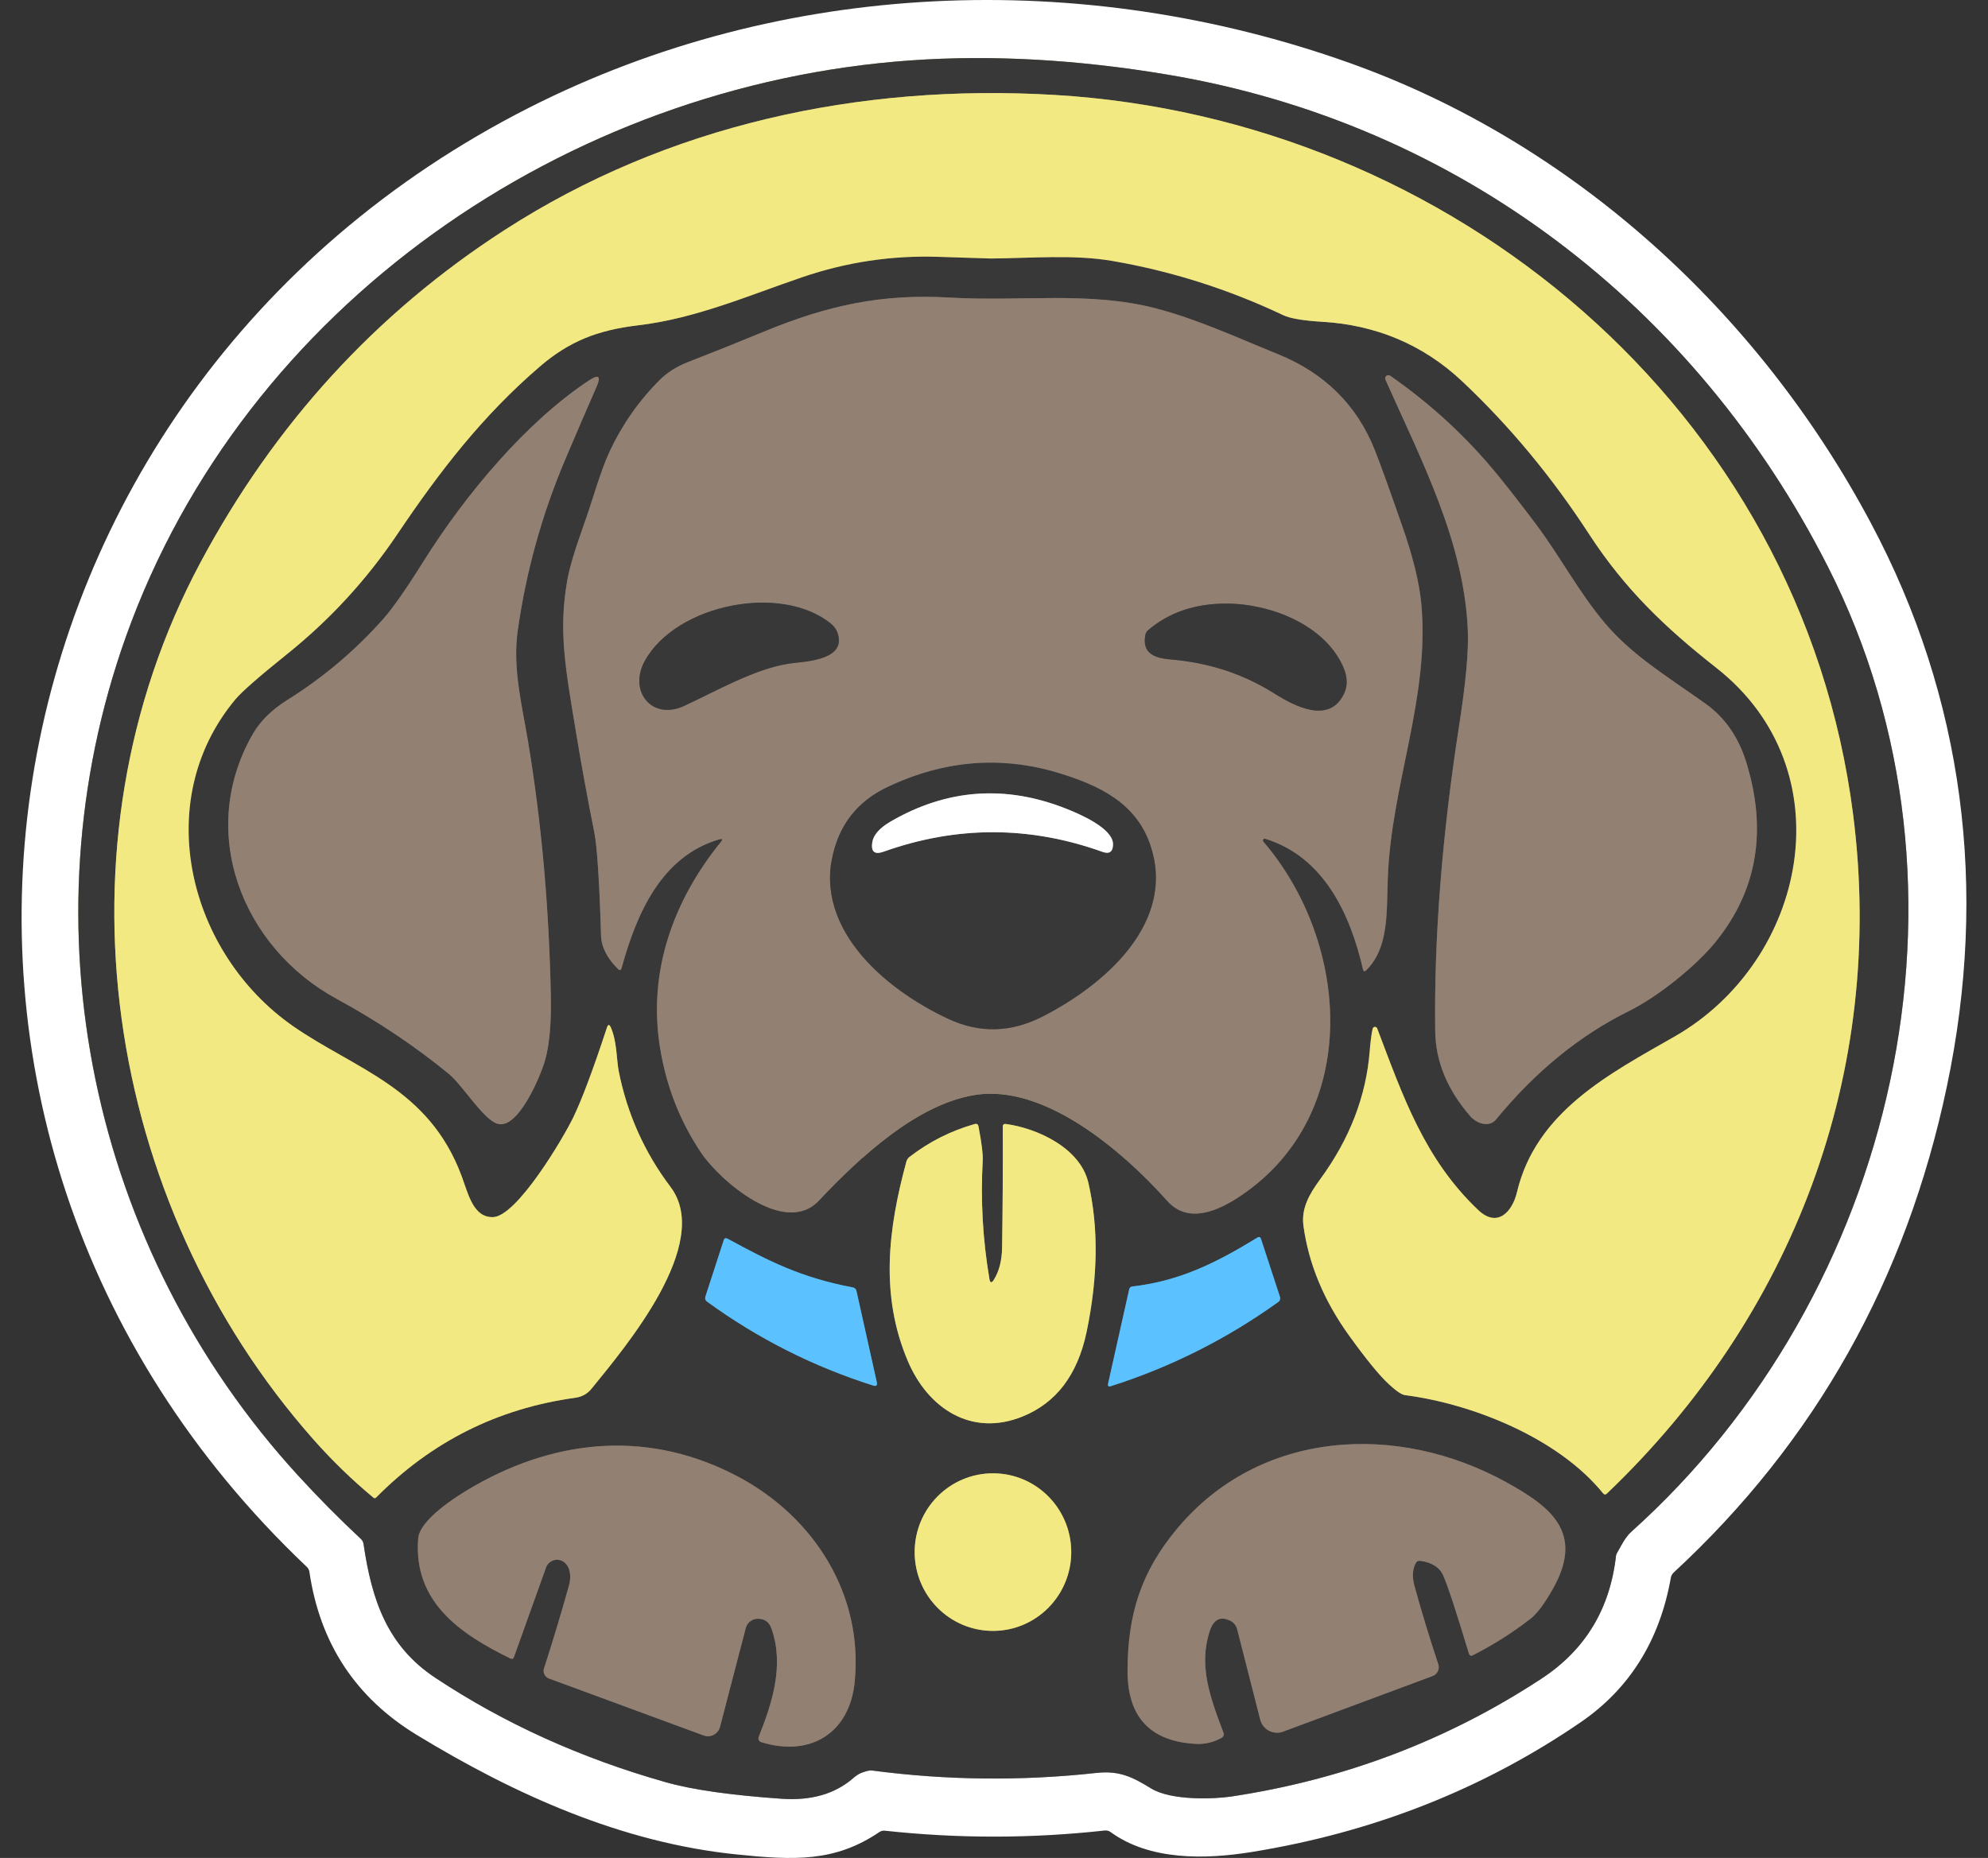 <svg width="46" height="43" viewBox="0 0 46 43" fill="none" xmlns="http://www.w3.org/2000/svg">
<rect x="0" y="0" width="46" height="43" fill="#333333" stroke="none"/>
<path d="M37.745 35.452C43.86 29.97 46.083 20.578 42.297 13.118C39.228 7.068 33.722 2.852 27.023 1.728C24.924 1.376 22.941 1.266 21.072 1.398C13.107 1.959 5.649 7.071 2.914 14.734C0.525 21.431 2.099 28.901 6.892 34.142C7.357 34.651 7.843 35.142 8.352 35.617C8.384 35.647 8.406 35.688 8.412 35.733C8.604 37.036 8.959 38.093 10.077 38.833C11.666 39.886 13.44 40.69 15.399 41.245C16.012 41.42 16.909 41.548 18.089 41.63C18.773 41.677 19.324 41.517 19.743 41.152C19.812 41.092 19.878 41.05 19.94 41.027C20.049 40.987 20.126 40.969 20.172 40.975C21.904 41.204 23.639 41.222 25.377 41.031C25.908 40.974 26.213 41.132 26.636 41.391C27.101 41.675 28.081 41.639 28.491 41.578C31.107 41.183 33.5 40.274 35.67 38.849C36.681 38.186 37.255 37.237 37.393 36.004C37.395 35.987 37.401 35.97 37.41 35.954C37.508 35.782 37.602 35.581 37.745 35.452Z" stroke="#9C9C9C" stroke-width="2"/>
<path d="M4.638 13.018C1.131 19.576 2.405 27.839 7.259 33.322C7.69 33.808 8.151 34.255 8.644 34.664C8.652 34.67 8.662 34.674 8.672 34.673C8.682 34.673 8.692 34.668 8.7 34.661C9.977 33.368 11.512 32.598 13.306 32.35C13.464 32.329 13.591 32.259 13.687 32.14C14.467 31.177 16.503 28.779 15.514 27.469C14.912 26.671 14.512 25.778 14.316 24.791C14.265 24.537 14.278 24.107 14.134 23.781C14.1 23.703 14.069 23.704 14.043 23.785C13.727 24.745 13.47 25.433 13.27 25.85C13.038 26.334 11.959 28.157 11.406 28.169C10.953 28.179 10.839 27.646 10.681 27.219C9.921 25.173 8.221 24.75 6.782 23.75C4.38 22.082 3.465 18.563 5.445 16.188C5.593 16.01 5.994 15.659 6.648 15.134C7.634 14.343 8.481 13.421 9.19 12.37C10.176 10.904 11.169 9.619 12.492 8.483C13.163 7.907 13.819 7.64 14.765 7.529C16.108 7.37 17.324 6.837 18.568 6.414C19.592 6.065 20.639 5.909 21.709 5.944C22.498 5.97 22.903 5.983 22.926 5.983C23.881 5.975 24.848 5.887 25.737 6.039C27.107 6.275 28.425 6.694 29.691 7.294C29.85 7.37 30.15 7.421 30.592 7.447C31.828 7.518 32.926 7.974 33.824 8.817C34.923 9.85 35.906 11.034 36.773 12.368C37.601 13.64 38.533 14.529 39.714 15.457C42.728 17.827 41.81 22.237 38.749 23.989C37.239 24.853 35.542 25.726 35.1 27.595C34.994 28.043 34.65 28.427 34.206 28.007C32.958 26.825 32.461 25.369 31.866 23.801C31.862 23.79 31.854 23.781 31.844 23.775C31.834 23.768 31.822 23.765 31.81 23.766C31.799 23.767 31.788 23.771 31.779 23.779C31.77 23.786 31.764 23.797 31.761 23.808C31.734 23.928 31.712 24.097 31.694 24.315C31.613 25.365 31.232 26.355 30.551 27.286C30.292 27.64 30.107 27.971 30.16 28.367C30.278 29.247 30.63 30.094 31.214 30.907C31.615 31.463 31.923 31.84 32.138 32.037C32.308 32.194 32.432 32.278 32.51 32.288C34.05 32.486 36.043 33.267 37.092 34.559C37.12 34.594 37.15 34.596 37.182 34.566C41.484 30.458 43.64 24.835 42.879 18.854C41.681 9.45 33.559 2.738 24.398 2.197C19.879 1.931 15.445 2.892 11.678 5.322C8.701 7.243 6.355 9.808 4.638 13.018Z" stroke="#96915D" stroke-width="2"/>
<path d="M16.679 19.487C15.578 20.844 14.99 22.483 15.27 24.234C15.413 25.136 15.733 25.953 16.229 26.688C16.66 27.326 18.157 28.624 18.946 27.789C19.898 26.779 21.209 25.56 22.555 25.342C24.148 25.085 25.941 26.598 27.009 27.794C27.497 28.341 28.196 28.021 28.717 27.669C31.524 25.772 31.236 21.813 29.231 19.478C29.225 19.471 29.222 19.462 29.221 19.453C29.221 19.444 29.223 19.436 29.228 19.428C29.233 19.421 29.24 19.415 29.249 19.412C29.257 19.409 29.266 19.409 29.275 19.412C30.631 19.83 31.238 21.145 31.538 22.434C31.55 22.485 31.575 22.492 31.613 22.454C32.133 21.938 32.082 21.149 32.111 20.337C32.186 18.168 33.086 16.153 32.887 13.976C32.841 13.486 32.694 12.885 32.445 12.173C32.144 11.31 31.933 10.725 31.812 10.419C31.398 9.378 30.652 8.638 29.575 8.199C28.636 7.819 27.688 7.379 26.725 7.132C25.193 6.738 23.642 6.983 21.967 6.887C20.411 6.796 19.16 7.06 17.65 7.686C17.08 7.922 16.508 8.151 15.934 8.374C15.665 8.478 15.444 8.616 15.271 8.788C14.785 9.272 14.398 9.825 14.107 10.445C13.888 10.915 13.71 11.586 13.509 12.145C13.301 12.723 13.173 13.155 13.124 13.44C12.921 14.607 13.082 15.454 13.319 16.896C13.45 17.689 13.594 18.479 13.751 19.266C13.816 19.588 13.868 20.384 13.907 21.652C13.915 21.917 14.046 22.175 14.298 22.425C14.338 22.465 14.366 22.458 14.382 22.404C14.729 21.145 15.301 19.82 16.638 19.427C16.716 19.404 16.73 19.424 16.679 19.487Z" stroke="#655C56" stroke-width="2"/>
<path d="M34.655 10.994C33.943 10.121 33.114 9.355 32.166 8.695C32.153 8.685 32.137 8.681 32.121 8.682C32.105 8.682 32.09 8.688 32.078 8.699C32.065 8.709 32.057 8.723 32.053 8.738C32.049 8.754 32.05 8.77 32.057 8.785C32.868 10.61 33.885 12.535 33.964 14.604C33.983 15.081 33.916 15.805 33.765 16.776C33.366 19.342 33.181 21.705 33.209 23.866C33.219 24.564 33.488 25.218 34.017 25.829C34.17 26.005 34.458 26.102 34.616 25.909C35.527 24.799 36.552 23.963 37.691 23.4C38.368 23.065 39.251 22.351 39.701 21.794C40.661 20.605 40.896 19.219 40.404 17.633C40.224 17.056 39.912 16.607 39.467 16.288C38.574 15.652 37.77 15.171 37.138 14.424C36.528 13.702 36.096 12.87 35.531 12.119C35.207 11.689 34.916 11.314 34.655 10.994Z" stroke="#655C56" stroke-width="2"/>
<path d="M13.079 10.635C13.346 10.004 13.588 9.442 13.805 8.949C13.911 8.706 13.854 8.657 13.633 8.802C12.18 9.76 10.774 11.438 9.802 12.988C9.399 13.632 9.087 14.078 8.865 14.328C8.219 15.056 7.479 15.68 6.647 16.201C6.29 16.425 6.026 16.685 5.855 16.98C4.546 19.243 5.597 21.925 7.79 23.117C8.741 23.635 9.607 24.215 10.39 24.858C10.7 25.112 11.179 25.906 11.51 26.008C11.989 26.155 12.513 24.894 12.614 24.534C12.714 24.179 12.758 23.684 12.746 23.05C12.706 21.066 12.541 19.086 12.213 17.127C12.072 16.295 11.859 15.45 11.979 14.6C12.173 13.228 12.54 11.906 13.079 10.635Z" stroke="#655C56" stroke-width="2"/>
<path d="M22.894 29.598C22.739 28.69 22.688 27.774 22.739 26.851C22.747 26.716 22.714 26.456 22.641 26.071C22.631 26.019 22.601 26 22.551 26.015C22.002 26.17 21.5 26.424 21.045 26.775C21.009 26.803 20.983 26.842 20.972 26.887C20.546 28.452 20.362 29.988 21.007 31.503C21.471 32.592 22.475 33.264 23.662 32.782C24.441 32.467 24.934 31.816 25.142 30.83C25.407 29.562 25.421 28.411 25.184 27.377C24.998 26.569 24.005 26.113 23.276 26.013C23.227 26.006 23.203 26.027 23.203 26.076C23.207 27.015 23.201 27.949 23.187 28.88C23.181 29.179 23.118 29.425 22.996 29.619C22.944 29.701 22.91 29.694 22.894 29.598Z" stroke="#96915D" stroke-width="2"/>
<path d="M29.094 28.642C28.164 29.213 27.307 29.648 26.202 29.773C26.161 29.779 26.136 29.802 26.127 29.842L25.64 32.02C25.628 32.078 25.649 32.098 25.706 32.08C27.1 31.635 28.391 30.985 29.58 30.13C29.597 30.118 29.61 30.1 29.616 30.079C29.623 30.059 29.623 30.037 29.617 30.016L29.177 28.674C29.163 28.628 29.135 28.617 29.094 28.642Z" stroke="#4A7D9C" stroke-width="2"/>
<path d="M19.735 29.796C18.528 29.567 17.796 29.189 16.837 28.669C16.791 28.644 16.761 28.656 16.745 28.706L16.322 30.009C16.308 30.056 16.32 30.094 16.359 30.123C17.537 30.98 18.819 31.627 20.204 32.066C20.276 32.089 20.304 32.063 20.288 31.989L19.817 29.875C19.813 29.855 19.802 29.837 19.788 29.823C19.773 29.809 19.755 29.799 19.735 29.796Z" stroke="#4A7D9C" stroke-width="2"/>
<path d="M35.94 36.756C36.662 35.465 35.874 34.869 34.865 34.31C32.328 32.907 29.147 33.09 27.237 35.379C26.401 36.381 26.095 37.36 26.09 38.66C26.085 39.737 26.613 40.303 27.672 40.36C27.88 40.371 28.079 40.324 28.271 40.217C28.29 40.207 28.304 40.19 28.311 40.169C28.319 40.148 28.319 40.125 28.311 40.105C27.994 39.271 27.732 38.544 27.991 37.751C28.081 37.478 28.24 37.398 28.469 37.511C28.508 37.53 28.542 37.558 28.569 37.592C28.597 37.626 28.616 37.666 28.627 37.709L29.16 39.799C29.174 39.853 29.2 39.904 29.234 39.949C29.269 39.993 29.313 40.029 29.362 40.056C29.412 40.082 29.466 40.097 29.522 40.101C29.578 40.105 29.634 40.097 29.687 40.077L33.15 38.789C33.203 38.77 33.246 38.73 33.27 38.679C33.294 38.629 33.298 38.57 33.28 38.516C33.078 37.91 32.894 37.306 32.729 36.704C32.671 36.49 32.682 36.313 32.762 36.171C32.784 36.133 32.818 36.117 32.861 36.123C33.135 36.16 33.314 36.276 33.397 36.469C33.503 36.711 33.7 37.31 33.988 38.266C34.004 38.318 34.036 38.331 34.083 38.307C34.558 38.065 35.002 37.784 35.413 37.464C35.569 37.343 35.745 37.107 35.94 36.756Z" stroke="#655C56" stroke-width="2"/>
<path d="M11.892 38.351L12.634 36.279C12.649 36.237 12.674 36.199 12.707 36.169C12.74 36.139 12.78 36.118 12.823 36.107C12.866 36.096 12.911 36.096 12.954 36.106C12.998 36.117 13.037 36.138 13.07 36.168C13.206 36.291 13.218 36.508 13.166 36.693C12.979 37.362 12.786 38.002 12.588 38.613C12.573 38.659 12.576 38.709 12.597 38.752C12.618 38.795 12.655 38.829 12.7 38.846L16.282 40.165C16.32 40.179 16.36 40.185 16.4 40.182C16.44 40.179 16.48 40.168 16.515 40.149C16.551 40.13 16.582 40.104 16.608 40.072C16.633 40.041 16.651 40.004 16.661 39.965L17.256 37.68C17.271 37.62 17.306 37.566 17.354 37.528C17.402 37.489 17.461 37.467 17.523 37.464C17.688 37.458 17.798 37.536 17.854 37.699C18.149 38.549 17.868 39.411 17.556 40.198C17.551 40.21 17.549 40.222 17.549 40.235C17.55 40.248 17.553 40.261 17.558 40.272C17.564 40.283 17.572 40.294 17.581 40.302C17.591 40.31 17.602 40.316 17.614 40.32C18.759 40.674 19.658 40.103 19.776 38.933C19.981 36.9 18.835 35.111 17.085 34.178C15.087 33.116 12.953 33.261 10.974 34.391C10.518 34.651 9.711 35.179 9.677 35.606C9.559 37.073 10.649 37.816 11.812 38.384C11.851 38.403 11.877 38.392 11.892 38.351Z" stroke="#655C56" stroke-width="2"/>
<path d="M24.787 35.921C24.787 35.438 24.596 34.974 24.256 34.632C23.917 34.29 23.456 34.098 22.976 34.098C22.495 34.098 22.034 34.29 21.695 34.632C21.355 34.974 21.164 35.438 21.164 35.921C21.164 36.405 21.355 36.868 21.695 37.211C22.034 37.552 22.495 37.745 22.976 37.745C23.456 37.745 23.917 37.552 24.256 37.211C24.596 36.868 24.787 36.405 24.787 35.921Z" stroke="#96915D" stroke-width="2"/>
<path d="M19.23 14.437C18.084 13.496 15.646 13.981 14.92 15.295C14.534 15.995 15.084 16.684 15.832 16.336C16.572 15.994 17.46 15.479 18.261 15.357C18.555 15.313 19.476 15.298 19.408 14.765C19.39 14.629 19.331 14.519 19.23 14.437Z" stroke="#655C56" stroke-width="2"/>
<path d="M27.061 15.259C27.971 15.336 28.752 15.588 29.493 16.053C29.946 16.339 30.766 16.775 31.103 16.046C31.189 15.86 31.179 15.651 31.073 15.417C30.632 14.447 29.378 13.966 28.362 13.969C27.647 13.971 27.05 14.174 26.571 14.58C26.535 14.61 26.51 14.652 26.502 14.698C26.424 15.108 26.698 15.228 27.061 15.259Z" stroke="#655C56" stroke-width="2"/>
<path d="M19.335 19.532C18.707 21.406 20.443 22.884 21.942 23.581C22.663 23.917 23.389 23.899 24.12 23.526C25.547 22.799 27.237 21.349 26.607 19.537C26.277 18.589 25.45 18.181 24.486 17.888C23.156 17.486 21.838 17.594 20.53 18.214C19.933 18.497 19.535 18.936 19.335 19.532Z" stroke="#655C56" stroke-width="2"/>
<path d="M24.672 18.717C23.264 18.159 21.91 18.257 20.608 19.013C20.351 19.163 20.209 19.324 20.183 19.496C20.15 19.712 20.236 19.784 20.442 19.712C22.131 19.109 23.82 19.11 25.508 19.714C25.669 19.772 25.751 19.715 25.753 19.543C25.758 19.169 24.976 18.838 24.672 18.717Z" stroke="#9C9C9C" stroke-width="2"/>
<path d="M38.661 36.517C38.402 37.97 37.706 39.085 36.572 39.861C34.311 41.409 31.771 42.41 28.95 42.864C27.879 43.036 26.603 43.059 25.7 42.402C25.661 42.372 25.612 42.359 25.564 42.364C23.868 42.552 22.172 42.553 20.476 42.369C20.43 42.363 20.387 42.374 20.348 42.4C19.318 43.099 18.372 43.055 17.041 42.918C14.381 42.645 11.914 41.534 9.644 40.153C8.231 39.292 7.403 38.035 7.16 36.382C7.153 36.335 7.133 36.296 7.1 36.264C-3.654 26.069 -0.79 9.111 12.233 2.497C18.113 -0.489 25.041 -0.746 31.217 1.453C36.381 3.291 40.685 7.21 43.29 12.105C45.444 16.15 46.008 20.582 45.05 25.137C44.11 29.614 42.002 33.366 38.727 36.394C38.693 36.426 38.669 36.469 38.661 36.517ZM37.744 35.453C43.859 29.97 46.081 20.578 42.296 13.118C39.227 7.068 33.721 2.852 27.022 1.729C24.923 1.376 22.939 1.266 21.071 1.398C13.106 1.959 5.648 7.071 2.913 14.734C0.523 21.431 2.097 28.902 6.891 34.143C7.356 34.651 7.842 35.142 8.35 35.617C8.383 35.647 8.404 35.688 8.411 35.733C8.603 37.036 8.957 38.093 10.076 38.833C11.665 39.886 13.438 40.69 15.397 41.245C16.011 41.42 16.908 41.548 18.087 41.63C18.771 41.677 19.323 41.517 19.742 41.152C19.811 41.092 19.877 41.05 19.938 41.027C20.048 40.987 20.125 40.969 20.17 40.975C21.903 41.204 23.638 41.223 25.376 41.031C25.906 40.974 26.212 41.132 26.635 41.391C27.1 41.675 28.079 41.639 28.49 41.578C31.105 41.183 33.498 40.274 35.669 38.849C36.679 38.186 37.254 37.237 37.392 36.004C37.394 35.987 37.399 35.97 37.408 35.954C37.507 35.782 37.601 35.581 37.744 35.453Z" fill="white"/>
<path d="M42.297 13.118C46.083 20.578 43.86 29.97 37.745 35.452C37.602 35.581 37.508 35.782 37.41 35.954C37.401 35.97 37.395 35.987 37.393 36.004C37.255 37.237 36.681 38.186 35.67 38.849C33.5 40.274 31.107 41.183 28.491 41.578C28.081 41.639 27.101 41.675 26.636 41.391C26.213 41.132 25.908 40.974 25.377 41.031C23.639 41.222 21.904 41.204 20.172 40.975C20.126 40.969 20.049 40.987 19.94 41.027C19.878 41.05 19.812 41.092 19.743 41.152C19.324 41.517 18.773 41.677 18.089 41.63C16.909 41.548 16.012 41.42 15.399 41.245C13.44 40.69 11.666 39.886 10.077 38.833C8.959 38.093 8.604 37.036 8.412 35.733C8.406 35.688 8.384 35.647 8.352 35.617C7.843 35.142 7.357 34.651 6.892 34.142C2.099 28.901 0.525 21.431 2.914 14.734C5.649 7.071 13.107 1.959 21.072 1.398C22.941 1.266 24.924 1.376 27.023 1.728C33.722 2.852 39.228 7.068 42.297 13.118ZM4.639 13.018C1.132 19.576 2.406 27.839 7.26 33.321C7.691 33.807 8.152 34.255 8.645 34.663C8.653 34.67 8.663 34.673 8.673 34.672C8.683 34.672 8.693 34.668 8.701 34.66C9.978 33.368 11.513 32.597 13.307 32.349C13.465 32.328 13.592 32.258 13.688 32.139C14.468 31.177 16.503 28.778 15.515 27.468C14.912 26.67 14.513 25.777 14.317 24.791C14.266 24.537 14.279 24.107 14.136 23.78C14.101 23.702 14.07 23.703 14.044 23.784C13.729 24.744 13.471 25.433 13.271 25.849C13.039 26.334 11.96 28.156 11.407 28.168C10.954 28.178 10.84 27.645 10.682 27.218C9.922 25.172 8.222 24.749 6.783 23.75C4.381 22.081 3.466 18.562 5.446 16.187C5.594 16.009 5.995 15.658 6.649 15.134C7.635 14.342 8.482 13.421 9.191 12.37C10.177 10.903 11.17 9.618 12.493 8.483C13.164 7.906 13.82 7.64 14.766 7.528C16.109 7.369 17.325 6.836 18.569 6.413C19.593 6.065 20.64 5.908 21.71 5.944C22.499 5.969 22.904 5.982 22.927 5.982C23.882 5.974 24.849 5.886 25.738 6.039C27.108 6.275 28.426 6.693 29.692 7.294C29.851 7.37 30.151 7.42 30.593 7.446C31.829 7.517 32.927 7.973 33.825 8.816C34.924 9.85 35.907 11.033 36.774 12.367C37.602 13.64 38.534 14.528 39.715 15.456C42.73 17.826 41.812 22.237 38.751 23.989C37.24 24.852 35.544 25.726 35.102 27.594C34.995 28.042 34.651 28.426 34.207 28.006C32.959 26.824 32.462 25.369 31.867 23.801C31.863 23.79 31.855 23.78 31.845 23.774C31.835 23.768 31.823 23.765 31.811 23.765C31.8 23.766 31.789 23.771 31.78 23.778C31.771 23.786 31.765 23.796 31.762 23.807C31.735 23.927 31.713 24.096 31.695 24.314C31.614 25.364 31.233 26.355 30.552 27.285C30.293 27.64 30.108 27.971 30.161 28.366C30.279 29.247 30.631 30.093 31.215 30.906C31.616 31.463 31.924 31.839 32.139 32.036C32.309 32.194 32.433 32.277 32.511 32.288C34.051 32.485 36.044 33.267 37.093 34.559C37.121 34.593 37.151 34.596 37.183 34.565C41.486 30.457 43.641 24.834 42.88 18.853C41.682 9.449 33.56 2.738 24.399 2.197C19.88 1.93 15.446 2.891 11.679 5.322C8.702 7.242 6.356 9.808 4.639 13.018ZM16.681 19.486C15.58 20.843 14.992 22.482 15.272 24.233C15.415 25.135 15.735 25.953 16.231 26.687C16.662 27.325 18.16 28.623 18.948 27.788C19.9 26.779 21.211 25.559 22.557 25.341C24.151 25.084 25.943 26.598 27.011 27.794C27.5 28.34 28.198 28.02 28.719 27.669C31.526 25.771 31.238 21.812 29.233 19.477C29.227 19.47 29.224 19.461 29.224 19.453C29.223 19.444 29.225 19.435 29.23 19.427C29.235 19.42 29.242 19.414 29.251 19.411C29.259 19.408 29.268 19.408 29.277 19.411C30.633 19.83 31.24 21.144 31.54 22.433C31.552 22.484 31.577 22.491 31.615 22.454C32.135 21.937 32.084 21.148 32.113 20.336C32.188 18.167 33.088 16.153 32.889 13.975C32.843 13.485 32.696 12.884 32.447 12.172C32.146 11.309 31.935 10.724 31.814 10.419C31.4 9.377 30.655 8.637 29.577 8.198C28.639 7.818 27.69 7.379 26.727 7.132C25.195 6.737 23.645 6.982 21.969 6.886C20.413 6.795 19.162 7.059 17.652 7.685C17.082 7.921 16.51 8.15 15.936 8.373C15.667 8.477 15.446 8.615 15.273 8.787C14.787 9.272 14.4 9.824 14.11 10.445C13.89 10.914 13.713 11.586 13.511 12.145C13.303 12.722 13.175 13.154 13.126 13.439C12.923 14.607 13.084 15.454 13.321 16.895C13.452 17.688 13.596 18.478 13.754 19.265C13.818 19.587 13.87 20.383 13.909 21.652C13.917 21.916 14.048 22.174 14.3 22.425C14.341 22.464 14.368 22.457 14.384 22.403C14.732 21.144 15.303 19.819 16.64 19.426C16.718 19.403 16.732 19.423 16.681 19.486ZM34.656 10.995C33.943 10.122 33.114 9.355 32.166 8.695C32.153 8.686 32.137 8.682 32.121 8.683C32.105 8.683 32.09 8.689 32.078 8.7C32.065 8.71 32.057 8.724 32.053 8.739C32.049 8.755 32.051 8.771 32.057 8.786C32.868 10.611 33.885 12.536 33.964 14.605C33.983 15.082 33.917 15.806 33.765 16.777C33.366 19.343 33.181 21.706 33.209 23.866C33.219 24.565 33.488 25.219 34.017 25.83C34.17 26.006 34.458 26.103 34.616 25.91C35.527 24.8 36.552 23.964 37.691 23.401C38.368 23.066 39.251 22.352 39.701 21.794C40.662 20.606 40.896 19.22 40.404 17.634C40.225 17.056 39.912 16.608 39.467 16.288C38.575 15.653 37.77 15.172 37.138 14.425C36.528 13.703 36.096 12.871 35.531 12.12C35.208 11.69 34.916 11.315 34.656 10.995ZM13.078 10.634C13.346 10.004 13.588 9.441 13.804 8.948C13.91 8.706 13.853 8.657 13.632 8.801C12.179 9.76 10.773 11.438 9.802 12.988C9.399 13.631 9.087 14.078 8.865 14.328C8.218 15.056 7.479 15.68 6.647 16.201C6.289 16.425 6.025 16.684 5.854 16.979C4.546 19.242 5.596 21.925 7.79 23.117C8.74 23.634 9.607 24.214 10.39 24.858C10.699 25.112 11.178 25.905 11.51 26.007C11.988 26.154 12.512 24.893 12.613 24.534C12.713 24.179 12.757 23.684 12.745 23.049C12.706 21.065 12.541 19.085 12.212 17.126C12.072 16.294 11.859 15.45 11.979 14.6C12.172 13.227 12.539 11.906 13.078 10.634ZM22.894 29.599C22.74 28.691 22.688 27.775 22.74 26.852C22.747 26.717 22.715 26.457 22.642 26.072C22.632 26.02 22.602 26.001 22.552 26.015C22.003 26.171 21.501 26.424 21.046 26.776C21.01 26.804 20.984 26.843 20.972 26.887C20.547 28.453 20.363 29.989 21.008 31.503C21.471 32.592 22.476 33.265 23.662 32.783C24.442 32.467 24.935 31.817 25.142 30.831C25.408 29.563 25.422 28.412 25.185 27.377C24.999 26.57 24.006 26.114 23.276 26.014C23.228 26.007 23.204 26.028 23.204 26.077C23.208 27.015 23.202 27.95 23.188 28.881C23.182 29.179 23.119 29.426 22.997 29.62C22.945 29.702 22.911 29.695 22.894 29.599ZM29.097 28.642C28.166 29.213 27.31 29.648 26.205 29.773C26.164 29.779 26.139 29.802 26.13 29.842L25.643 32.02C25.63 32.078 25.652 32.099 25.708 32.08C27.102 31.635 28.394 30.985 29.582 30.13C29.6 30.118 29.612 30.1 29.619 30.079C29.626 30.059 29.626 30.037 29.619 30.017L29.18 28.674C29.166 28.628 29.138 28.617 29.097 28.642ZM19.735 29.797C18.528 29.567 17.795 29.19 16.836 28.669C16.791 28.645 16.76 28.657 16.745 28.707L16.322 30.01C16.308 30.057 16.32 30.095 16.359 30.124C17.537 30.98 18.818 31.628 20.204 32.066C20.276 32.089 20.304 32.064 20.288 31.99L19.817 29.876C19.812 29.856 19.802 29.838 19.788 29.824C19.773 29.81 19.755 29.8 19.735 29.797ZM35.941 36.755C36.662 35.465 35.875 34.869 34.865 34.31C32.328 32.907 29.147 33.089 27.238 35.378C26.401 36.381 26.096 37.36 26.09 38.66C26.086 39.736 26.613 40.303 27.673 40.36C27.88 40.371 28.08 40.323 28.271 40.217C28.29 40.206 28.305 40.189 28.312 40.168C28.319 40.148 28.319 40.125 28.311 40.104C27.995 39.271 27.733 38.543 27.992 37.751C28.081 37.477 28.24 37.397 28.469 37.511C28.508 37.53 28.543 37.558 28.57 37.592C28.597 37.626 28.617 37.666 28.628 37.708L29.161 39.798C29.175 39.853 29.2 39.904 29.235 39.948C29.27 39.992 29.313 40.029 29.363 40.055C29.412 40.081 29.467 40.097 29.523 40.101C29.579 40.105 29.635 40.096 29.688 40.077L33.151 38.789C33.203 38.77 33.246 38.73 33.27 38.679C33.295 38.628 33.298 38.57 33.281 38.516C33.079 37.91 32.895 37.306 32.729 36.703C32.671 36.49 32.682 36.312 32.762 36.171C32.785 36.132 32.818 36.116 32.862 36.123C33.135 36.16 33.314 36.275 33.398 36.468C33.503 36.71 33.7 37.309 33.988 38.266C34.005 38.317 34.037 38.331 34.084 38.307C34.559 38.065 35.002 37.783 35.414 37.464C35.569 37.343 35.745 37.107 35.941 36.755ZM11.892 38.351L12.634 36.279C12.649 36.237 12.674 36.199 12.707 36.169C12.74 36.139 12.779 36.117 12.822 36.106C12.866 36.096 12.911 36.095 12.954 36.106C12.997 36.117 13.037 36.138 13.07 36.168C13.205 36.291 13.217 36.508 13.166 36.692C12.978 37.361 12.786 38.002 12.587 38.613C12.572 38.659 12.576 38.709 12.597 38.752C12.617 38.795 12.654 38.829 12.699 38.845L16.281 40.165C16.319 40.179 16.359 40.185 16.4 40.182C16.44 40.179 16.479 40.168 16.515 40.149C16.551 40.13 16.582 40.104 16.607 40.072C16.632 40.04 16.65 40.004 16.66 39.964L17.255 37.68C17.271 37.62 17.305 37.566 17.354 37.527C17.402 37.489 17.461 37.466 17.523 37.464C17.687 37.458 17.798 37.536 17.854 37.699C18.149 38.549 17.868 39.411 17.555 40.198C17.55 40.21 17.548 40.222 17.549 40.235C17.549 40.248 17.552 40.26 17.558 40.272C17.563 40.283 17.571 40.294 17.581 40.302C17.59 40.31 17.602 40.316 17.614 40.32C18.758 40.674 19.657 40.103 19.776 38.933C19.981 36.9 18.835 35.111 17.085 34.178C15.086 33.115 12.953 33.261 10.973 34.391C10.518 34.651 9.71 35.179 9.676 35.606C9.559 37.073 10.649 37.816 11.811 38.384C11.85 38.403 11.877 38.392 11.892 38.351ZM24.788 35.921C24.788 35.437 24.597 34.973 24.257 34.631C23.917 34.289 23.457 34.097 22.976 34.097C22.496 34.097 22.035 34.289 21.695 34.631C21.355 34.973 21.165 35.437 21.165 35.921C21.165 36.404 21.355 36.868 21.695 37.21C22.035 37.552 22.496 37.744 22.976 37.744C23.457 37.744 23.917 37.552 24.257 37.21C24.597 36.868 24.788 36.404 24.788 35.921Z" fill="#383838"/>
<path d="M4.638 13.018C6.355 9.808 8.701 7.243 11.678 5.322C15.445 2.892 19.879 1.931 24.398 2.197C33.559 2.738 41.681 9.45 42.879 18.854C43.64 24.835 41.484 30.458 37.182 34.566C37.15 34.596 37.12 34.594 37.092 34.559C36.043 33.267 34.05 32.486 32.51 32.288C32.432 32.278 32.308 32.194 32.138 32.037C31.923 31.84 31.615 31.463 31.214 30.907C30.63 30.094 30.278 29.247 30.16 28.367C30.107 27.971 30.292 27.64 30.551 27.286C31.232 26.355 31.613 25.365 31.694 24.315C31.712 24.097 31.734 23.928 31.761 23.808C31.764 23.797 31.77 23.786 31.779 23.779C31.788 23.771 31.799 23.767 31.81 23.766C31.822 23.765 31.834 23.768 31.844 23.775C31.854 23.781 31.862 23.79 31.866 23.801C32.461 25.369 32.958 26.825 34.206 28.007C34.65 28.427 34.994 28.043 35.1 27.595C35.542 25.726 37.239 24.853 38.749 23.989C41.81 22.237 42.728 17.827 39.714 15.457C38.533 14.529 37.601 13.64 36.773 12.368C35.906 11.034 34.923 9.85 33.824 8.817C32.926 7.974 31.828 7.518 30.592 7.447C30.15 7.421 29.85 7.37 29.691 7.294C28.425 6.694 27.107 6.275 25.737 6.039C24.848 5.887 23.881 5.975 22.926 5.983C22.903 5.983 22.498 5.97 21.709 5.944C20.639 5.909 19.592 6.065 18.568 6.414C17.324 6.837 16.108 7.37 14.765 7.529C13.819 7.64 13.163 7.907 12.492 8.483C11.169 9.619 10.176 10.904 9.19 12.37C8.481 13.421 7.634 14.343 6.648 15.134C5.994 15.659 5.593 16.01 5.445 16.188C3.465 18.563 4.38 22.082 6.782 23.75C8.221 24.75 9.921 25.173 10.681 27.219C10.839 27.646 10.953 28.179 11.406 28.169C11.959 28.157 13.038 26.334 13.27 25.85C13.47 25.433 13.727 24.745 14.043 23.785C14.069 23.704 14.1 23.703 14.134 23.781C14.278 24.107 14.265 24.537 14.316 24.791C14.512 25.778 14.912 26.671 15.514 27.469C16.503 28.779 14.467 31.177 13.687 32.14C13.591 32.259 13.464 32.329 13.306 32.35C11.512 32.598 9.977 33.368 8.7 34.661C8.692 34.668 8.682 34.673 8.672 34.673C8.662 34.674 8.652 34.67 8.644 34.664C8.151 34.255 7.69 33.808 7.259 33.322C2.405 27.839 1.131 19.576 4.638 13.018Z" fill="#F3E982"/>
<path d="M16.638 19.427C15.301 19.82 14.729 21.145 14.382 22.404C14.366 22.458 14.338 22.465 14.298 22.425C14.046 22.175 13.915 21.917 13.907 21.652C13.868 20.384 13.816 19.588 13.751 19.266C13.594 18.479 13.45 17.689 13.319 16.896C13.082 15.454 12.921 14.607 13.124 13.44C13.173 13.155 13.301 12.723 13.509 12.145C13.71 11.586 13.888 10.915 14.107 10.445C14.398 9.825 14.785 9.272 15.271 8.788C15.444 8.616 15.665 8.478 15.934 8.374C16.508 8.151 17.08 7.922 17.65 7.686C19.16 7.06 20.411 6.796 21.967 6.887C23.642 6.983 25.193 6.738 26.725 7.132C27.688 7.379 28.636 7.819 29.575 8.199C30.652 8.638 31.398 9.378 31.812 10.419C31.933 10.725 32.144 11.31 32.445 12.173C32.694 12.885 32.841 13.486 32.887 13.976C33.086 16.153 32.186 18.168 32.111 20.337C32.082 21.149 32.133 21.938 31.613 22.454C31.575 22.492 31.55 22.485 31.538 22.434C31.238 21.145 30.631 19.83 29.275 19.412C29.266 19.409 29.257 19.409 29.249 19.412C29.24 19.415 29.233 19.421 29.228 19.428C29.223 19.436 29.221 19.444 29.221 19.453C29.222 19.462 29.225 19.471 29.231 19.478C31.236 21.813 31.524 25.772 28.717 27.669C28.196 28.021 27.497 28.341 27.009 27.794C25.941 26.598 24.148 25.085 22.555 25.342C21.209 25.56 19.898 26.779 18.946 27.789C18.157 28.624 16.66 27.326 16.229 26.688C15.733 25.953 15.413 25.136 15.27 24.234C14.99 22.483 15.578 20.844 16.679 19.487C16.73 19.424 16.716 19.404 16.638 19.427ZM19.231 14.438C18.085 13.498 15.646 13.982 14.92 15.297C14.534 15.997 15.084 16.686 15.833 16.337C16.572 15.995 17.46 15.481 18.261 15.358C18.556 15.314 19.477 15.299 19.408 14.767C19.391 14.63 19.332 14.521 19.231 14.438ZM27.061 15.259C27.971 15.336 28.752 15.588 29.493 16.053C29.946 16.339 30.766 16.775 31.103 16.046C31.189 15.86 31.179 15.651 31.073 15.417C30.632 14.447 29.378 13.966 28.362 13.969C27.647 13.971 27.05 14.174 26.571 14.58C26.535 14.61 26.51 14.652 26.502 14.698C26.424 15.108 26.698 15.228 27.061 15.259ZM19.336 19.532C18.709 21.407 20.444 22.884 21.943 23.582C22.664 23.918 23.39 23.899 24.121 23.527C25.548 22.799 27.238 21.349 26.608 19.538C26.278 18.589 25.451 18.181 24.487 17.889C23.157 17.486 21.839 17.595 20.531 18.214C19.934 18.497 19.536 18.937 19.336 19.532Z" fill="#928073"/>
<path d="M35.531 12.119C36.096 12.87 36.528 13.702 37.138 14.424C37.77 15.171 38.574 15.652 39.467 16.288C39.912 16.607 40.224 17.056 40.404 17.633C40.896 19.219 40.661 20.605 39.701 21.794C39.251 22.351 38.368 23.065 37.691 23.4C36.552 23.963 35.527 24.799 34.616 25.909C34.458 26.102 34.17 26.005 34.017 25.829C33.488 25.218 33.219 24.564 33.209 23.866C33.181 21.705 33.366 19.342 33.765 16.776C33.916 15.805 33.983 15.081 33.964 14.604C33.885 12.535 32.868 10.61 32.057 8.785C32.05 8.77 32.049 8.754 32.053 8.738C32.057 8.723 32.065 8.709 32.078 8.699C32.09 8.688 32.105 8.682 32.121 8.682C32.137 8.681 32.153 8.685 32.166 8.695C33.114 9.355 33.943 10.121 34.655 10.994C34.916 11.314 35.207 11.689 35.531 12.119Z" fill="#928073"/>
<path d="M13.079 10.635C12.54 11.906 12.173 13.228 11.979 14.6C11.859 15.45 12.072 16.295 12.213 17.127C12.541 19.086 12.706 21.066 12.746 23.05C12.758 23.684 12.714 24.179 12.614 24.534C12.513 24.894 11.989 26.155 11.51 26.008C11.179 25.906 10.7 25.112 10.39 24.858C9.607 24.215 8.741 23.635 7.79 23.117C5.597 21.925 4.546 19.243 5.855 16.98C6.026 16.685 6.29 16.425 6.647 16.201C7.479 15.68 8.219 15.056 8.865 14.328C9.087 14.078 9.399 13.632 9.802 12.988C10.774 11.438 12.18 9.76 13.633 8.802C13.854 8.657 13.911 8.706 13.805 8.949C13.588 9.442 13.346 10.004 13.079 10.635Z" fill="#928073"/>
<path d="M14.92 15.295C15.646 13.981 18.084 13.496 19.23 14.437C19.331 14.519 19.39 14.629 19.408 14.765C19.476 15.298 18.555 15.313 18.261 15.357C17.46 15.479 16.572 15.994 15.832 16.336C15.084 16.684 14.534 15.995 14.92 15.295Z" fill="#383838"/>
<path d="M29.493 16.053C28.752 15.588 27.971 15.336 27.061 15.259C26.698 15.228 26.424 15.108 26.502 14.698C26.51 14.652 26.535 14.61 26.571 14.58C27.05 14.174 27.647 13.971 28.362 13.969C29.378 13.966 30.632 14.447 31.073 15.417C31.179 15.651 31.189 15.86 31.103 16.046C30.766 16.775 29.946 16.339 29.493 16.053Z" fill="#383838"/>
<path d="M19.339 19.532C19.539 18.936 19.937 18.497 20.534 18.214C21.841 17.594 23.16 17.486 24.49 17.888C25.454 18.181 26.281 18.589 26.611 19.537C27.241 21.349 25.551 22.799 24.124 23.526C23.393 23.899 22.667 23.917 21.946 23.581C20.447 22.884 18.711 21.406 19.339 19.532ZM24.674 18.718C23.266 18.159 21.912 18.258 20.61 19.013C20.353 19.163 20.211 19.324 20.185 19.496C20.152 19.712 20.238 19.784 20.444 19.712C22.134 19.11 23.822 19.11 25.51 19.715C25.671 19.772 25.753 19.715 25.756 19.543C25.76 19.169 24.978 18.838 24.674 18.718Z" fill="#383838"/>
<path d="M24.672 18.717C24.976 18.838 25.758 19.169 25.753 19.543C25.751 19.715 25.669 19.772 25.508 19.714C23.82 19.11 22.131 19.109 20.442 19.712C20.236 19.784 20.15 19.712 20.183 19.496C20.209 19.324 20.351 19.163 20.608 19.013C21.91 18.257 23.264 18.159 24.672 18.717Z" fill="white"/>
<path d="M22.996 29.619C23.118 29.425 23.181 29.179 23.187 28.88C23.201 27.949 23.207 27.015 23.203 26.076C23.203 26.027 23.227 26.006 23.276 26.013C24.005 26.113 24.998 26.569 25.184 27.377C25.421 28.411 25.407 29.562 25.142 30.83C24.934 31.816 24.441 32.467 23.662 32.782C22.475 33.264 21.471 32.592 21.007 31.503C20.362 29.988 20.546 28.452 20.972 26.887C20.983 26.842 21.009 26.803 21.045 26.775C21.5 26.424 22.002 26.17 22.551 26.015C22.601 26 22.631 26.019 22.641 26.071C22.714 26.456 22.747 26.716 22.739 26.851C22.688 27.774 22.739 28.69 22.894 29.598C22.91 29.694 22.944 29.701 22.996 29.619Z" fill="#F3E982"/>
<path d="M26.202 29.773C27.307 29.648 28.164 29.213 29.094 28.642C29.135 28.617 29.163 28.628 29.177 28.674L29.617 30.016C29.623 30.037 29.623 30.059 29.616 30.079C29.61 30.1 29.597 30.118 29.58 30.13C28.391 30.985 27.1 31.635 25.706 32.08C25.649 32.098 25.628 32.078 25.64 32.02L26.127 29.842C26.136 29.802 26.161 29.779 26.202 29.773Z" fill="#5CC2FF"/>
<path d="M16.837 28.669C17.796 29.189 18.528 29.567 19.735 29.796C19.755 29.799 19.773 29.809 19.788 29.823C19.802 29.837 19.813 29.855 19.817 29.875L20.288 31.989C20.304 32.063 20.276 32.089 20.204 32.066C18.819 31.627 17.537 30.98 16.359 30.123C16.32 30.094 16.308 30.056 16.322 30.009L16.745 28.706C16.761 28.656 16.791 28.644 16.837 28.669Z" fill="#5CC2FF"/>
<path d="M35.94 36.756C35.745 37.107 35.569 37.343 35.413 37.464C35.002 37.784 34.558 38.065 34.083 38.307C34.036 38.331 34.004 38.318 33.988 38.266C33.7 37.31 33.503 36.711 33.397 36.469C33.314 36.276 33.135 36.16 32.861 36.123C32.818 36.117 32.784 36.133 32.762 36.171C32.682 36.313 32.671 36.49 32.729 36.704C32.894 37.306 33.078 37.91 33.28 38.516C33.298 38.57 33.294 38.629 33.27 38.679C33.246 38.73 33.203 38.77 33.15 38.789L29.687 40.077C29.634 40.097 29.578 40.105 29.522 40.101C29.466 40.097 29.412 40.082 29.362 40.056C29.313 40.029 29.269 39.993 29.234 39.949C29.2 39.904 29.174 39.853 29.16 39.799L28.627 37.709C28.616 37.666 28.597 37.626 28.569 37.592C28.542 37.558 28.508 37.53 28.469 37.511C28.24 37.398 28.081 37.478 27.991 37.751C27.732 38.544 27.994 39.271 28.311 40.105C28.319 40.125 28.319 40.148 28.311 40.169C28.304 40.19 28.29 40.207 28.271 40.217C28.079 40.324 27.88 40.371 27.672 40.36C26.613 40.303 26.085 39.737 26.09 38.66C26.095 37.36 26.401 36.381 27.237 35.379C29.147 33.09 32.328 32.907 34.865 34.31C35.874 34.869 36.662 35.465 35.94 36.756Z" fill="#928073"/>
<path d="M12.634 36.279L11.892 38.351C11.877 38.392 11.851 38.403 11.812 38.384C10.649 37.816 9.559 37.073 9.677 35.606C9.711 35.179 10.518 34.651 10.974 34.391C12.953 33.261 15.087 33.116 17.085 34.178C18.835 35.111 19.981 36.9 19.776 38.933C19.658 40.103 18.759 40.674 17.614 40.32C17.602 40.316 17.591 40.31 17.581 40.302C17.572 40.294 17.564 40.283 17.558 40.272C17.553 40.261 17.55 40.248 17.549 40.235C17.549 40.222 17.551 40.21 17.556 40.198C17.868 39.411 18.149 38.549 17.854 37.699C17.798 37.536 17.688 37.458 17.523 37.464C17.461 37.467 17.402 37.489 17.354 37.528C17.306 37.566 17.271 37.62 17.256 37.68L16.661 39.965C16.651 40.004 16.633 40.041 16.608 40.072C16.582 40.104 16.551 40.13 16.515 40.149C16.48 40.168 16.44 40.179 16.4 40.182C16.36 40.185 16.32 40.179 16.282 40.165L12.7 38.846C12.655 38.829 12.618 38.795 12.597 38.752C12.576 38.709 12.573 38.659 12.588 38.613C12.786 38.002 12.979 37.362 13.166 36.693C13.218 36.508 13.206 36.291 13.07 36.168C13.037 36.138 12.998 36.117 12.954 36.106C12.911 36.096 12.866 36.096 12.823 36.107C12.78 36.118 12.74 36.139 12.707 36.169C12.674 36.199 12.649 36.237 12.634 36.279Z" fill="#928073"/>
<path d="M22.976 37.745C23.976 37.745 24.787 36.928 24.787 35.921C24.787 34.914 23.976 34.098 22.976 34.098C21.975 34.098 21.164 34.914 21.164 35.921C21.164 36.928 21.975 37.745 22.976 37.745Z" fill="#F3E982"/>
</svg>
